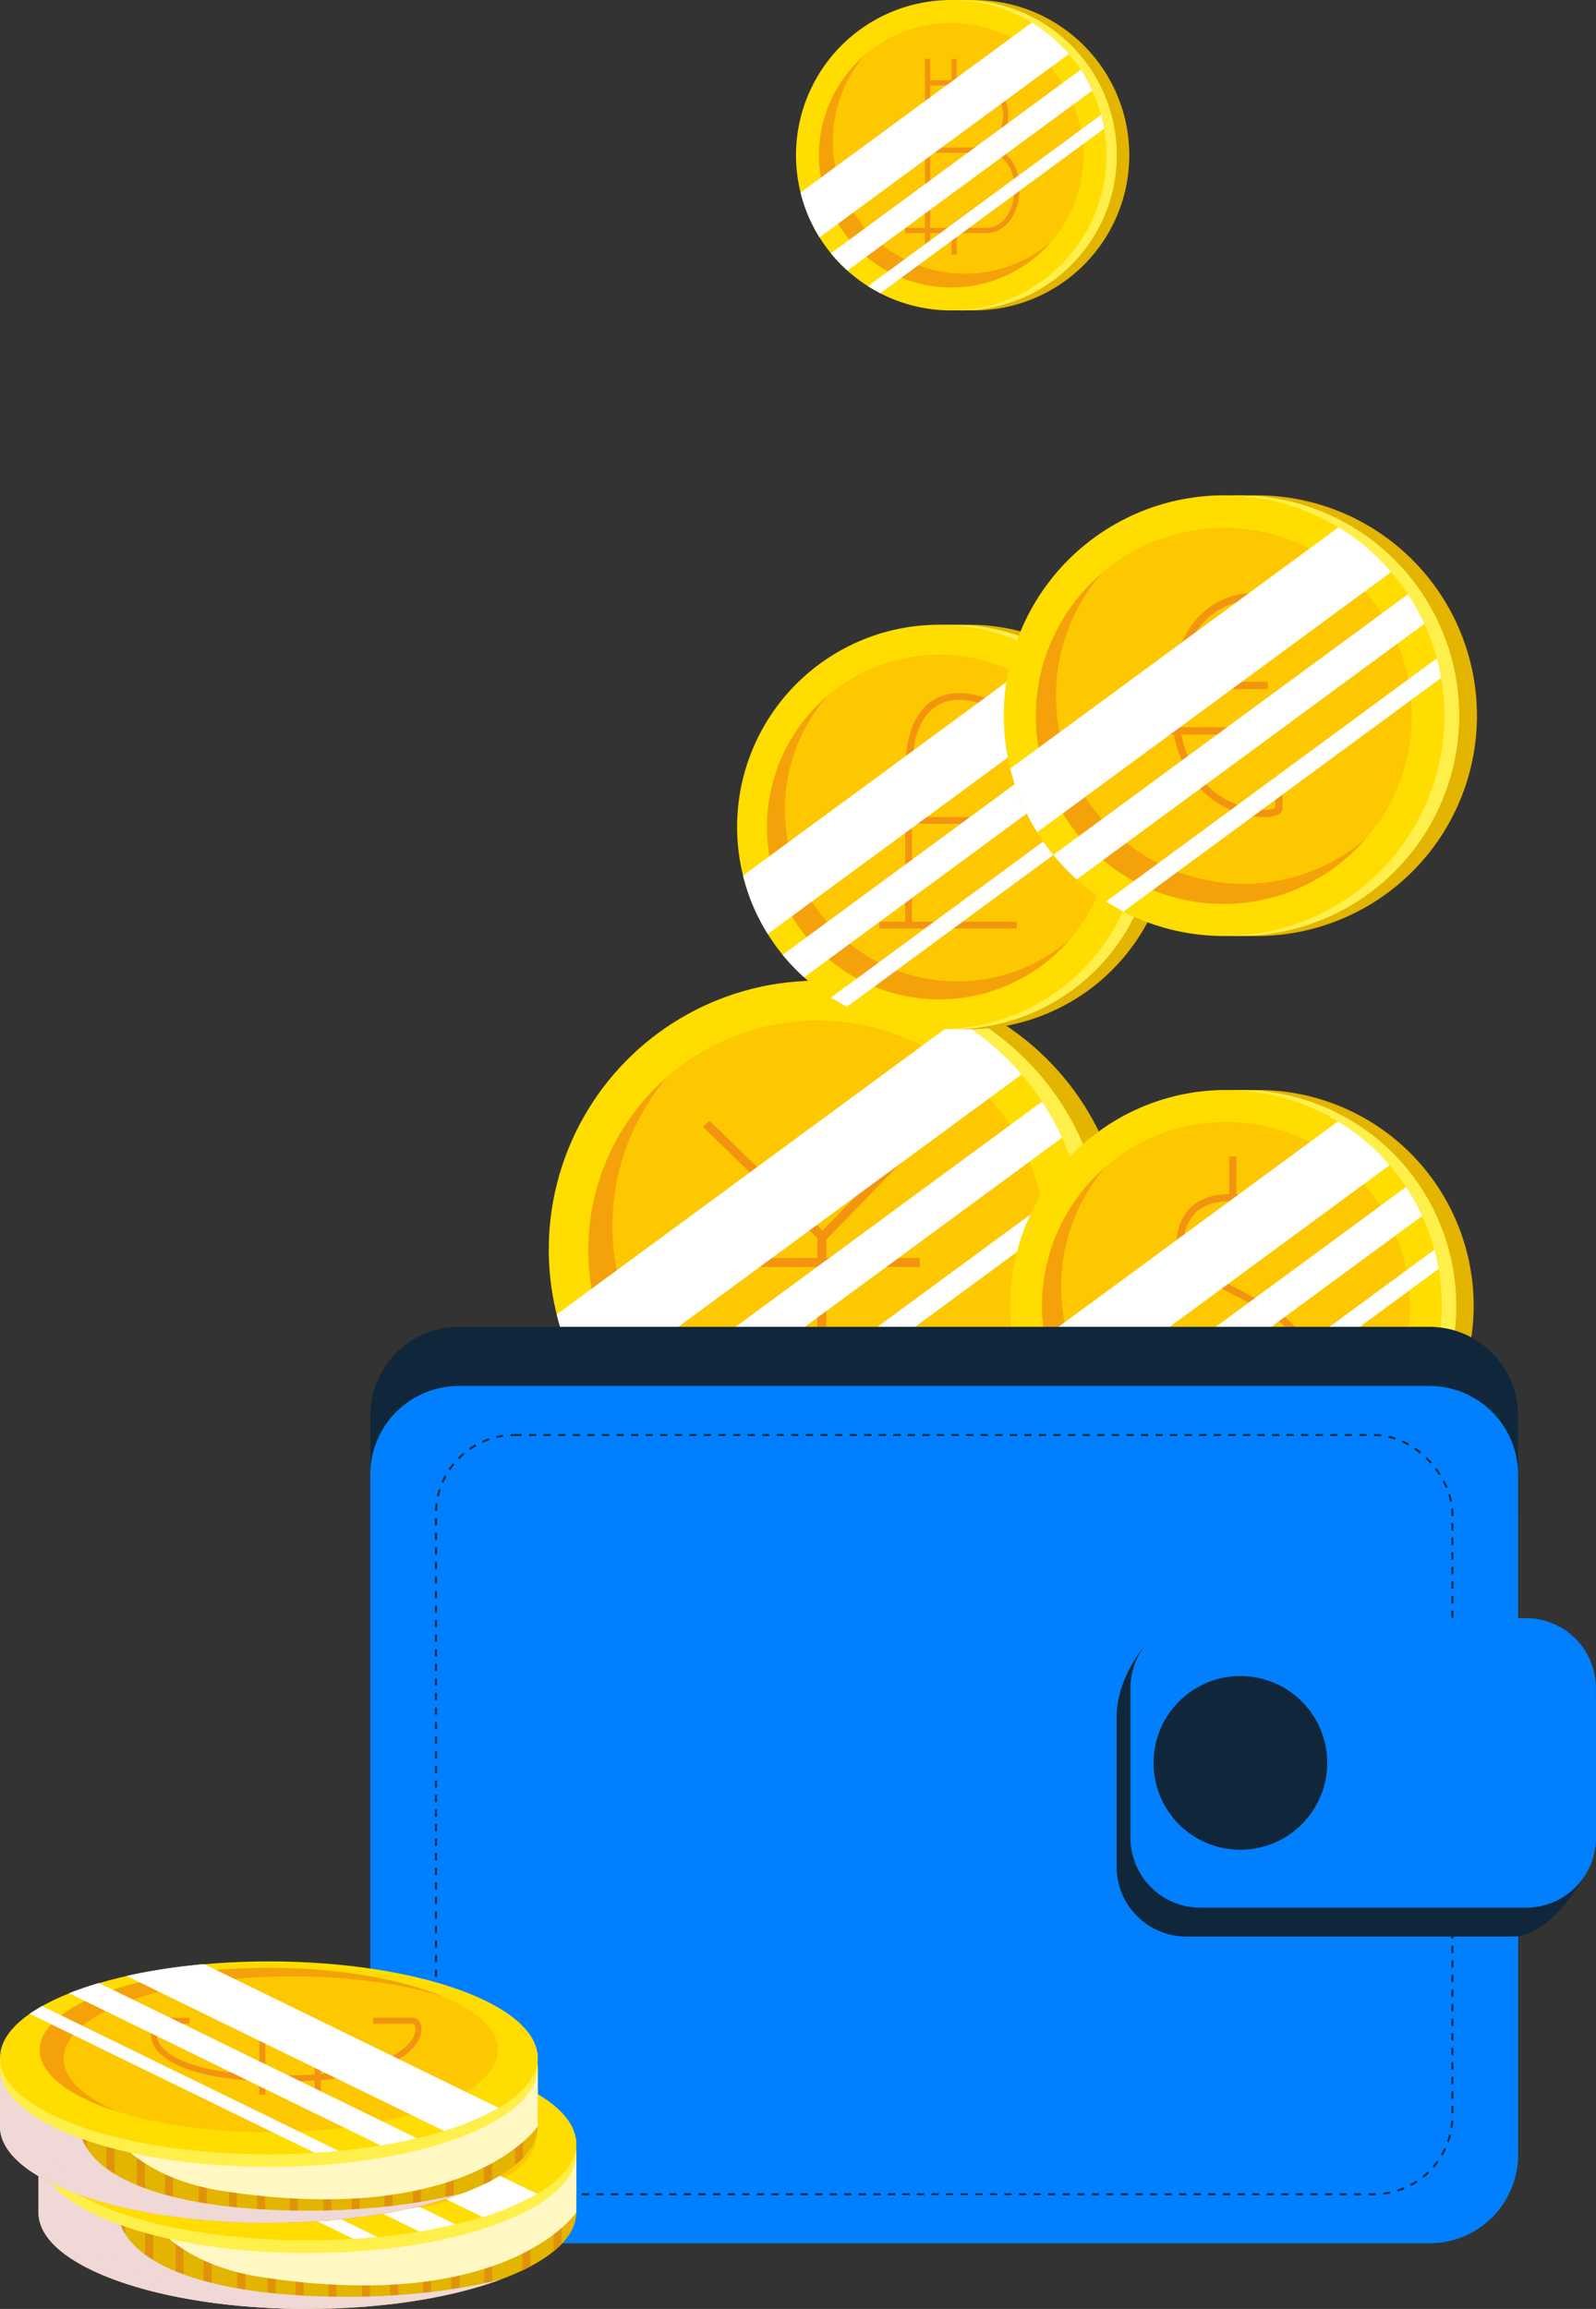 <svg xmlns="http://www.w3.org/2000/svg" viewBox="0 0 828.28 1198"><rect x="0" y="0" width="828.28" height="1198" fill="#333333" stroke="none"/><defs><style>.cls-1{isolation:isolate;}.cls-2{fill:#e3b400;}.cls-3{fill:#ffef4a;}.cls-4{fill:#fd0;}.cls-5{fill:#fdc800;}.cls-6{fill:#f5a20a;}.cls-10,.cls-11,.cls-12,.cls-13,.cls-16,.cls-20,.cls-7{fill:none;stroke-miterlimit:10;}.cls-10,.cls-11,.cls-12,.cls-13,.cls-20,.cls-7{stroke:#f39411;}.cls-7{stroke-width:4.65px;}.cls-19,.cls-8{mix-blend-mode:soft-light;}.cls-9{fill:#fff;}.cls-10{stroke-width:3.74px;}.cls-11{stroke-width:3.5px;}.cls-12{stroke-width:2.69px;}.cls-13{stroke-width:3.81px;}.cls-14{fill:#10273b;}.cls-15{fill:#0080ff;}.cls-16{stroke:#10273b;stroke-dasharray:3.78;}.cls-17{fill:#e0920b;}.cls-18{fill:#efd8d5;mix-blend-mode:multiply;}.cls-19{fill:#fff8c3;}.cls-20{stroke-width:3.14px;}</style></defs><title>Zasób 31</title><g class="cls-1"><g id="Warstwa_2" data-name="Warstwa 2"><g id="DESIGNED_BY_FREEPIK" data-name="DESIGNED BY FREEPIK"><circle class="cls-2" cx="444.97" cy="648.4" r="139.52" transform="translate(-212.95 1079.19) rotate(-88.76)"/><path class="cls-3" d="M573.24,648.4A139.52,139.52,0,1,1,433.73,508.88,139.52,139.52,0,0,1,573.24,648.4Z"/><circle class="cls-4" cx="424.35" cy="648.4" r="139.52" transform="translate(-233.12 1058.57) rotate(-88.76)"/><path class="cls-5" d="M543.26,648.4A118.91,118.91,0,1,1,424.35,529.5,118.91,118.91,0,0,1,543.26,648.4Z"/><path class="cls-6" d="M436.72,754.93a118.87,118.87,0,0,1-90-196.54A118.87,118.87,0,1,0,514.36,726,118.37,118.37,0,0,1,436.72,754.93Z"/><polyline class="cls-7" points="366.54 583.1 426.5 641.35 426.5 735.22"/><line class="cls-7" x1="426.5" y1="642.21" x2="484.75" y2="582.24"/><line class="cls-7" x1="380.25" y1="655.05" x2="477.33" y2="655.05"/><line class="cls-7" x1="380.25" y1="691.61" x2="477.33" y2="691.61"/><g class="cls-8"><path class="cls-9" d="M530.18,557.47,306,722.26A138.17,138.17,0,0,1,288.91,682L496.79,529.17A139.27,139.27,0,0,1,530.18,557.47Z"/><path class="cls-9" d="M551.2,590.3,331,752.12a139.14,139.14,0,0,1-14.79-15.53l224.54-165A129.92,129.92,0,0,1,551.2,590.3Z"/><path class="cls-9" d="M561.81,624.55l-201.27,148-11-6.36,209.61-154C560.21,616.2,561.11,620.33,561.81,624.55Z"/></g><path class="cls-2" d="M764.79,677.54a112,112,0,1,1-112-112A112,112,0,0,1,764.79,677.54Z"/><path class="cls-3" d="M755.76,677.54a112,112,0,1,1-112-112A112,112,0,0,1,755.76,677.54Z"/><path class="cls-4" d="M748.24,677.54a112,112,0,1,1-112-112A112,112,0,0,1,748.24,677.54Z"/><path class="cls-5" d="M731.69,677.54a95.46,95.46,0,1,1-95.46-95.46A95.45,95.45,0,0,1,731.69,677.54Z"/><path class="cls-6" d="M646.16,763.06A95.43,95.43,0,0,1,573.9,605.28,95.43,95.43,0,1,0,708.49,739.87,95,95,0,0,1,646.16,763.06Z"/><path class="cls-10" d="M677,631.3s-50.83-24.68-62.64,3.84c-13.61,32.85,59.81,35.72,62.53,68,2.79,32.91-52.8,31.27-74.34,9.87"/><line class="cls-10" x1="639.79" y1="621.4" x2="639.79" y2="600.03"/><line class="cls-10" x1="639.79" y1="749.95" x2="639.79" y2="728.58"/><g class="cls-8"><path class="cls-9" d="M721.19,604.54l-180,132.29a110.82,110.82,0,0,1-13.7-32.33L694.39,581.82A111.46,111.46,0,0,1,721.19,604.54Z"/><path class="cls-9" d="M738.06,630.89,561.32,760.8a112.83,112.83,0,0,1-11.88-12.46L729.71,615.86A104.23,104.23,0,0,1,738.06,630.89Z"/><path class="cls-9" d="M746.58,658.39,585,777.17l-8.87-5.1L744.42,648.4C745.3,651.69,746,655,746.58,658.39Z"/></g><path class="cls-2" d="M607.91,429.07A104.93,104.93,0,1,1,503,324.14,104.92,104.92,0,0,1,607.91,429.07Z"/><path class="cls-3" d="M599.45,429.07A104.93,104.93,0,1,1,494.52,324.14,104.92,104.92,0,0,1,599.45,429.07Z"/><path class="cls-4" d="M592.4,429.07A104.93,104.93,0,1,1,487.47,324.14,104.92,104.92,0,0,1,592.4,429.07Z"/><path class="cls-5" d="M576.9,429.07a89.43,89.43,0,1,1-89.43-89.42A89.43,89.43,0,0,1,576.9,429.07Z"/><path class="cls-6" d="M496.78,509.18a89.39,89.39,0,0,1-67.69-147.81A89.4,89.4,0,1,0,555.17,487.45,89,89,0,0,1,496.78,509.18Z"/><line class="cls-11" x1="456.4" y1="479.97" x2="527.64" y2="479.97"/><line class="cls-11" x1="456.4" y1="425.65" x2="519.63" y2="425.65"/><path class="cls-11" d="M471.54,480V400.71c0-63.22,56.1-33.83,56.1-23.15v24.05"/><g class="cls-8"><path class="cls-9" d="M567.06,360.68,398.45,484.61a103.84,103.84,0,0,1-12.83-30.29L542,339.4A104.63,104.63,0,0,1,567.06,360.68Z"/><path class="cls-9" d="M582.87,385.37,417.31,507.07a104.31,104.31,0,0,1-11.14-11.69L575,371.29A97.51,97.51,0,0,1,582.87,385.37Z"/><path class="cls-9" d="M590.85,411.13,439.49,522.39l-8.3-4.77L588.82,401.77C589.65,404.85,590.32,408,590.85,411.13Z"/></g><path class="cls-2" d="M586.07,80.53A80.53,80.53,0,1,1,505.54,0,80.53,80.53,0,0,1,586.07,80.53Z"/><path class="cls-3" d="M579.58,80.53A80.53,80.53,0,1,1,499.05,0,80.53,80.53,0,0,1,579.58,80.53Z"/><path class="cls-4" d="M574.17,80.53A80.53,80.53,0,1,1,493.64,0,80.53,80.53,0,0,1,574.17,80.53Z"/><path class="cls-5" d="M562.27,80.53A68.63,68.63,0,1,1,493.64,11.9,68.63,68.63,0,0,1,562.27,80.53Z"/><path class="cls-6" d="M500.78,142A68.6,68.6,0,0,1,448.83,28.58a68.61,68.61,0,1,0,96.77,96.76A68.38,68.38,0,0,1,500.78,142Z"/><path class="cls-12" d="M469.79,119.59H511.7c20.37,0,22.61-41.69,0-41.69H469.79"/><path class="cls-12" d="M481.41,119.59V43h24.13c21.73,0,23.35,35-3.86,35"/><line class="cls-12" x1="481.41" y1="43.03" x2="481.41" y2="30.55"/><line class="cls-12" x1="495.19" y1="43.03" x2="495.19" y2="30.55"/><line class="cls-12" x1="481.41" y1="132.07" x2="481.41" y2="119.59"/><line class="cls-12" x1="495.19" y1="132.07" x2="495.19" y2="119.59"/><g class="cls-8"><path class="cls-9" d="M554.72,28,425.31,123.15a79.75,79.75,0,0,1-9.84-23.24l120-88.2A80.5,80.5,0,0,1,554.72,28Z"/><path class="cls-9" d="M566.85,47l-127.06,93.4a80.53,80.53,0,0,1-8.55-9l129.6-95.23A74.28,74.28,0,0,1,566.85,47Z"/><path class="cls-9" d="M573,66.76,456.81,152.15l-6.37-3.66,121-88.91C572.05,61.94,572.57,64.32,573,66.76Z"/></g><path class="cls-2" d="M766.5,371.29A114.33,114.33,0,1,1,652.17,257,114.33,114.33,0,0,1,766.5,371.29Z"/><path class="cls-3" d="M757.28,371.29A114.33,114.33,0,1,1,643,257,114.33,114.33,0,0,1,757.28,371.29Z"/><path class="cls-4" d="M749.6,371.29A114.33,114.33,0,1,1,635.27,257,114.33,114.33,0,0,1,749.6,371.29Z"/><path class="cls-5" d="M732.71,371.29a97.44,97.44,0,1,1-97.44-97.44A97.43,97.43,0,0,1,732.71,371.29Z"/><path class="cls-6" d="M645.41,458.58a97.4,97.4,0,0,1-73.76-161A97.41,97.41,0,1,0,709,434.91,97,97,0,0,1,645.41,458.58Z"/><line class="cls-13" x1="594.34" y1="379.19" x2="658.01" y2="379.19"/><line class="cls-13" x1="594.34" y1="355.65" x2="658.01" y2="355.65"/><path class="cls-13" d="M663.72,402.73V419.5c0,6.1-54.14,6.1-54.14-55.1,0-63.67,54.14-59.19,54.14-48.43v8.74"/><g class="cls-8"><path class="cls-9" d="M722,296.78l-183.72,135a113,113,0,0,1-14-33L694.63,273.59A114,114,0,0,1,722,296.78Z"/><path class="cls-9" d="M739.22,323.67,558.81,456.28a114.81,114.81,0,0,1-12.12-12.73l184-135.22A106.71,106.71,0,0,1,739.22,323.67Z"/><path class="cls-9" d="M747.91,351.74,583,473l-9-5.2L745.7,341.55C746.6,344.9,747.33,348.28,747.91,351.74Z"/></g><path class="cls-14" d="M787.86,1087.26a46,46,0,0,1-46,46H238.17a46,46,0,0,1-46-46V734.43a46,46,0,0,1,46-46H741.84a46,46,0,0,1,46,46Z"/><path class="cls-15" d="M787.86,1117.94a46,46,0,0,1-46,46H238.17a46,46,0,0,1-46-46V765.11a46,46,0,0,1,46-46H741.84a46,46,0,0,1,46,46Z"/><rect class="cls-16" x="226.26" y="744.57" width="527.49" height="393.92" rx="40.75"/><path class="cls-14" d="M821.09,975.18s-16.22,29.62-36.24,29.62H615.73a36.26,36.26,0,0,1-36.24-36.29V890.89c0-20,14.07-36.29,14.07-36.29H784.85a36.26,36.26,0,0,1,36.24,36.29Z"/><path class="cls-15" d="M828.28,953.49A36.26,36.26,0,0,1,792,989.78H622.92a36.26,36.26,0,0,1-36.24-36.29V875.87a36.26,36.26,0,0,1,36.24-36.29H792a36.26,36.26,0,0,1,36.24,36.29Z"/><path class="cls-14" d="M688.78,914.68a45.06,45.06,0,1,1-45.06-45.06A45.06,45.06,0,0,1,688.78,914.68Z"/><path class="cls-14" d="M662.07,873.55a45,45,0,0,1-53.48,69.32,45,45,0,1,0,53.48-69.32Z"/><path class="cls-2" d="M159.53,1198c-77,0-139.52-22.41-139.52-50v-35.62l279.05-2.9V1148C299.06,1175.59,236.59,1198,159.53,1198Z"/><path class="cls-17" d="M157.63,1165v33c-1.4,0-2.8,0-4.16,0v-33Z"/><path class="cls-17" d="M174.59,1165v32.76c-1.37.07-2.76.1-4.16.13V1165Z"/><path class="cls-17" d="M143,1162.92v34.72c-1.4,0-2.77-.1-4.16-.16v-34.56Z"/><path class="cls-17" d="M127.26,1159.1v37.54c-1.39-.1-2.79-.23-4.15-.36V1159.1Z"/><path class="cls-17" d="M95.27,1154.28v38.07c-1.39-.23-2.76-.5-4.12-.79v-37.28Z"/><path class="cls-17" d="M79.51,1150.05v38.88c-1.4-.33-2.8-.7-4.16-1.06v-37.82Z"/><path class="cls-17" d="M64.94,1147.39v37.35c-1.43-.47-2.82-.93-4.15-1.43v-35.92Z"/><polygon class="cls-17" points="44.79 1176.46 44.79 1140.71 40.63 1140.71 40.63 1174.13 44.79 1176.46"/><polygon class="cls-17" points="30.43 1166.98 30.43 1131.4 26.3 1131.4 26.3 1162.89 30.43 1166.98"/><path class="cls-17" d="M109.81,1154.28v40.44c-1.4-.17-2.8-.37-4.16-.6v-39.84Z"/><path class="cls-17" d="M192.05,1161.16v35.48c-1.37.1-2.76.24-4.16.3v-35.78Z"/><path class="cls-17" d="M206.65,1159.1v36c-1.4.2-2.77.37-4.16.53V1159.1Z"/><path class="cls-17" d="M223.67,1154.28v38.11c-1.36.26-2.72.53-4.12.73v-38.84Z"/><path class="cls-17" d="M238.44,1153.61v35.62c-1.36.33-2.76.66-4.16,1v-36.58Z"/><path class="cls-17" d="M255.47,1147.39v36.88c-1.37.47-2.73.93-4.13,1.36v-38.24Z"/><polygon class="cls-17" points="275.29 1175.93 275.29 1140.71 271.13 1140.71 271.13 1177.99 275.29 1175.93"/><path class="cls-17" d="M291.48,1130.17v34.08a37.11,37.11,0,0,1-4.12,3.79v-37.87Z"/><path class="cls-18" d="M180.16,1191.68c-77.06,0-119.37-19.12-119.37-46.76,0-4.83,0-20.67,0-29.51L20,1112.33V1148c0,27.64,62.47,50,139.52,50,39.46,0,75.06-5.89,100.44-15.33C237.35,1188.34,209.85,1191.68,180.16,1191.68Z"/><path class="cls-18" d="M38.75,1149.11v-36L20,1112.33V1148c0,27.64,62.47,50,139.52,50C106.93,1191.84,38.75,1176.75,38.75,1149.11Z"/><path class="cls-19" d="M75.35,1147.39s13.5,26.93,60.26,34.08C263.23,1201,299.06,1148,299.06,1148v-30.66Z"/><path class="cls-19" d="M105.25,1142.09s11.69,22.17,52.2,28.06c110.57,16.08,141.61-33.6,141.61-33.6v-19.26Z"/><path class="cls-3" d="M159.53,1169c-77,0-139.52-23.13-139.52-51.66s62.47-51.65,139.52-51.65,139.53,23.13,139.53,51.65S236.59,1169,159.53,1169Z"/><path class="cls-4" d="M159.53,1162.38c-77,0-139.52-22.4-139.52-50.05s62.47-50,139.52-50,139.53,22.41,139.53,50S236.59,1162.38,159.53,1162.38Z"/><ellipse class="cls-5" cx="159.53" cy="1108.3" rx="118.9" ry="42.65"/><path class="cls-6" d="M53,1112.74c0-23.56,53.24-42.66,118.91-42.66,29.68,0,56.8,3.91,77.63,10.37-21.79-9.06-54-14.81-90-14.81-65.66,0-118.9,19.1-118.9,42.66,0,12.91,16,24.46,41.26,32.29C63.9,1133.12,53,1123.38,53,1112.74Z"/><line class="cls-20" x1="184.89" y1="1131.56" x2="184.89" y2="1096.28"/><line class="cls-20" x1="156.16" y1="1131.56" x2="156.16" y2="1096.28"/><path class="cls-20" d="M213.62,1093.11h20.45c7.45,0,7.45,30-67.24,30-77.7,0-72.23-30-59.09-30H118.4"/><g class="cls-8"><path class="cls-9" d="M250.47,1150.3,85.68,1069.87a309.31,309.31,0,0,1,40.27-6.12l152.82,74.57A133.72,133.72,0,0,1,250.47,1150.3Z"/><path class="cls-9" d="M217.64,1157.84l-161.82-79q7.18-2.86,15.53-5.31l165,80.55Q227.48,1156.23,217.64,1157.84Z"/><path class="cls-9" d="M183.39,1161.64l-148-72.2,6.35-4,154.05,75.19C191.73,1161.07,187.61,1161.39,183.39,1161.64Z"/></g><path class="cls-2" d="M139.52,1153.34c-77.06,0-139.52-22.41-139.52-50v-35.61l279.05-2.91v38.52C279.05,1130.93,216.58,1153.34,139.52,1153.34Z"/><path class="cls-17" d="M137.62,1120.3v33c-1.4,0-2.8,0-4.16,0v-33Z"/><path class="cls-17" d="M154.58,1120.3v32.75c-1.37.07-2.76.1-4.16.14V1120.3Z"/><path class="cls-17" d="M123,1118.27V1153c-1.4,0-2.77-.1-4.16-.17v-34.55Z"/><path class="cls-17" d="M107.26,1114.44V1152c-1.4-.1-2.8-.24-4.16-.37v-37.18Z"/><path class="cls-17" d="M75.26,1109.62v38.08c-1.39-.23-2.76-.5-4.12-.8v-37.28Z"/><path class="cls-17" d="M59.5,1105.39v38.88c-1.4-.33-2.8-.7-4.16-1.06v-37.82Z"/><path class="cls-17" d="M44.93,1102.74v37.34c-1.43-.46-2.82-.93-4.15-1.43v-35.91Z"/><polygon class="cls-17" points="24.78 1131.8 24.78 1096.05 20.63 1096.05 20.63 1129.47 24.78 1131.8"/><polygon class="cls-17" points="10.41 1122.32 10.41 1086.74 6.29 1086.74 6.29 1118.23 10.41 1122.32"/><path class="cls-17" d="M89.8,1109.62v40.44c-1.4-.17-2.8-.37-4.16-.6v-39.84Z"/><path class="cls-17" d="M172,1116.5V1152c-1.36.1-2.76.23-4.16.3V1116.5Z"/><path class="cls-17" d="M186.64,1114.44v36c-1.4.2-2.76.37-4.16.53v-36.48Z"/><path class="cls-17" d="M203.67,1109.62v38.11c-1.37.27-2.73.54-4.13.73v-38.84Z"/><path class="cls-17" d="M218.43,1109v35.62c-1.36.34-2.76.67-4.16,1V1109Z"/><path class="cls-17" d="M235.46,1102.74v36.88c-1.37.46-2.73.93-4.13,1.36v-38.24Z"/><polygon class="cls-17" points="255.28 1131.27 255.28 1096.05 251.12 1096.05 251.12 1133.33 255.28 1131.27"/><path class="cls-17" d="M271.47,1085.51v34.09a38.1,38.1,0,0,1-4.12,3.79v-37.88Z"/><path class="cls-18" d="M160.15,1147c-77.06,0-119.37-19.12-119.37-46.76v-29.51L0,1067.68v35.61c0,27.64,62.46,50,139.52,50,39.46,0,75.06-5.88,100.44-15.33C217.34,1143.68,189.84,1147,160.15,1147Z"/><path class="cls-18" d="M18.74,1104.45v-36L0,1067.68v35.61c0,27.64,62.46,50,139.52,50C86.92,1147.18,18.74,1132.09,18.74,1104.45Z"/><path class="cls-19" d="M55.34,1102.74s13.5,26.92,60.26,34.07c127.62,19.52,163.45-33.52,163.45-33.52v-30.65Z"/><path class="cls-19" d="M85.24,1097.43s11.69,22.18,52.21,28.06c110.56,16.08,141.6-33.6,141.6-33.6v-19.25Z"/><path class="cls-3" d="M139.52,1124.29C62.46,1124.29,0,1101.17,0,1072.64S62.46,1021,139.52,1021s139.53,23.13,139.53,51.65S216.58,1124.29,139.52,1124.29Z"/><path class="cls-4" d="M139.52,1117.73c-77.06,0-139.52-22.41-139.52-50s62.46-50.05,139.52-50.05,139.53,22.41,139.53,50.05S216.58,1117.73,139.52,1117.73Z"/><ellipse class="cls-5" cx="139.52" cy="1063.64" rx="118.9" ry="42.65"/><path class="cls-6" d="M33,1068.08c0-23.56,53.24-42.65,118.91-42.65,29.68,0,56.8,3.91,77.64,10.36-21.81-9.06-54-14.8-90-14.8-65.66,0-118.9,19.09-118.9,42.65,0,12.91,16,24.47,41.26,32.29C43.9,1088.46,33,1078.73,33,1068.08Z"/><line class="cls-20" x1="164.88" y1="1086.9" x2="164.88" y2="1051.62"/><line class="cls-20" x1="136.15" y1="1086.9" x2="136.15" y2="1051.62"/><path class="cls-20" d="M193.61,1048.46h20.45c7.45,0,7.45,30-67.24,30-77.7,0-72.22-30-59.09-30H98.39"/><g class="cls-8"><path class="cls-9" d="M230.46,1105.64,65.67,1025.21a309.31,309.31,0,0,1,40.27-6.12l152.81,74.57A132.88,132.88,0,0,1,230.46,1105.64Z"/><path class="cls-9" d="M197.63,1113.18l-161.82-79q7.19-2.87,15.53-5.31l165,80.54C210.44,1110.86,204.18,1112.11,197.63,1113.18Z"/><path class="cls-9" d="M163.38,1117l-148-72.19,6.36-4,154,75.19C171.72,1116.41,167.6,1116.73,163.38,1117Z"/></g></g></g></g></svg>